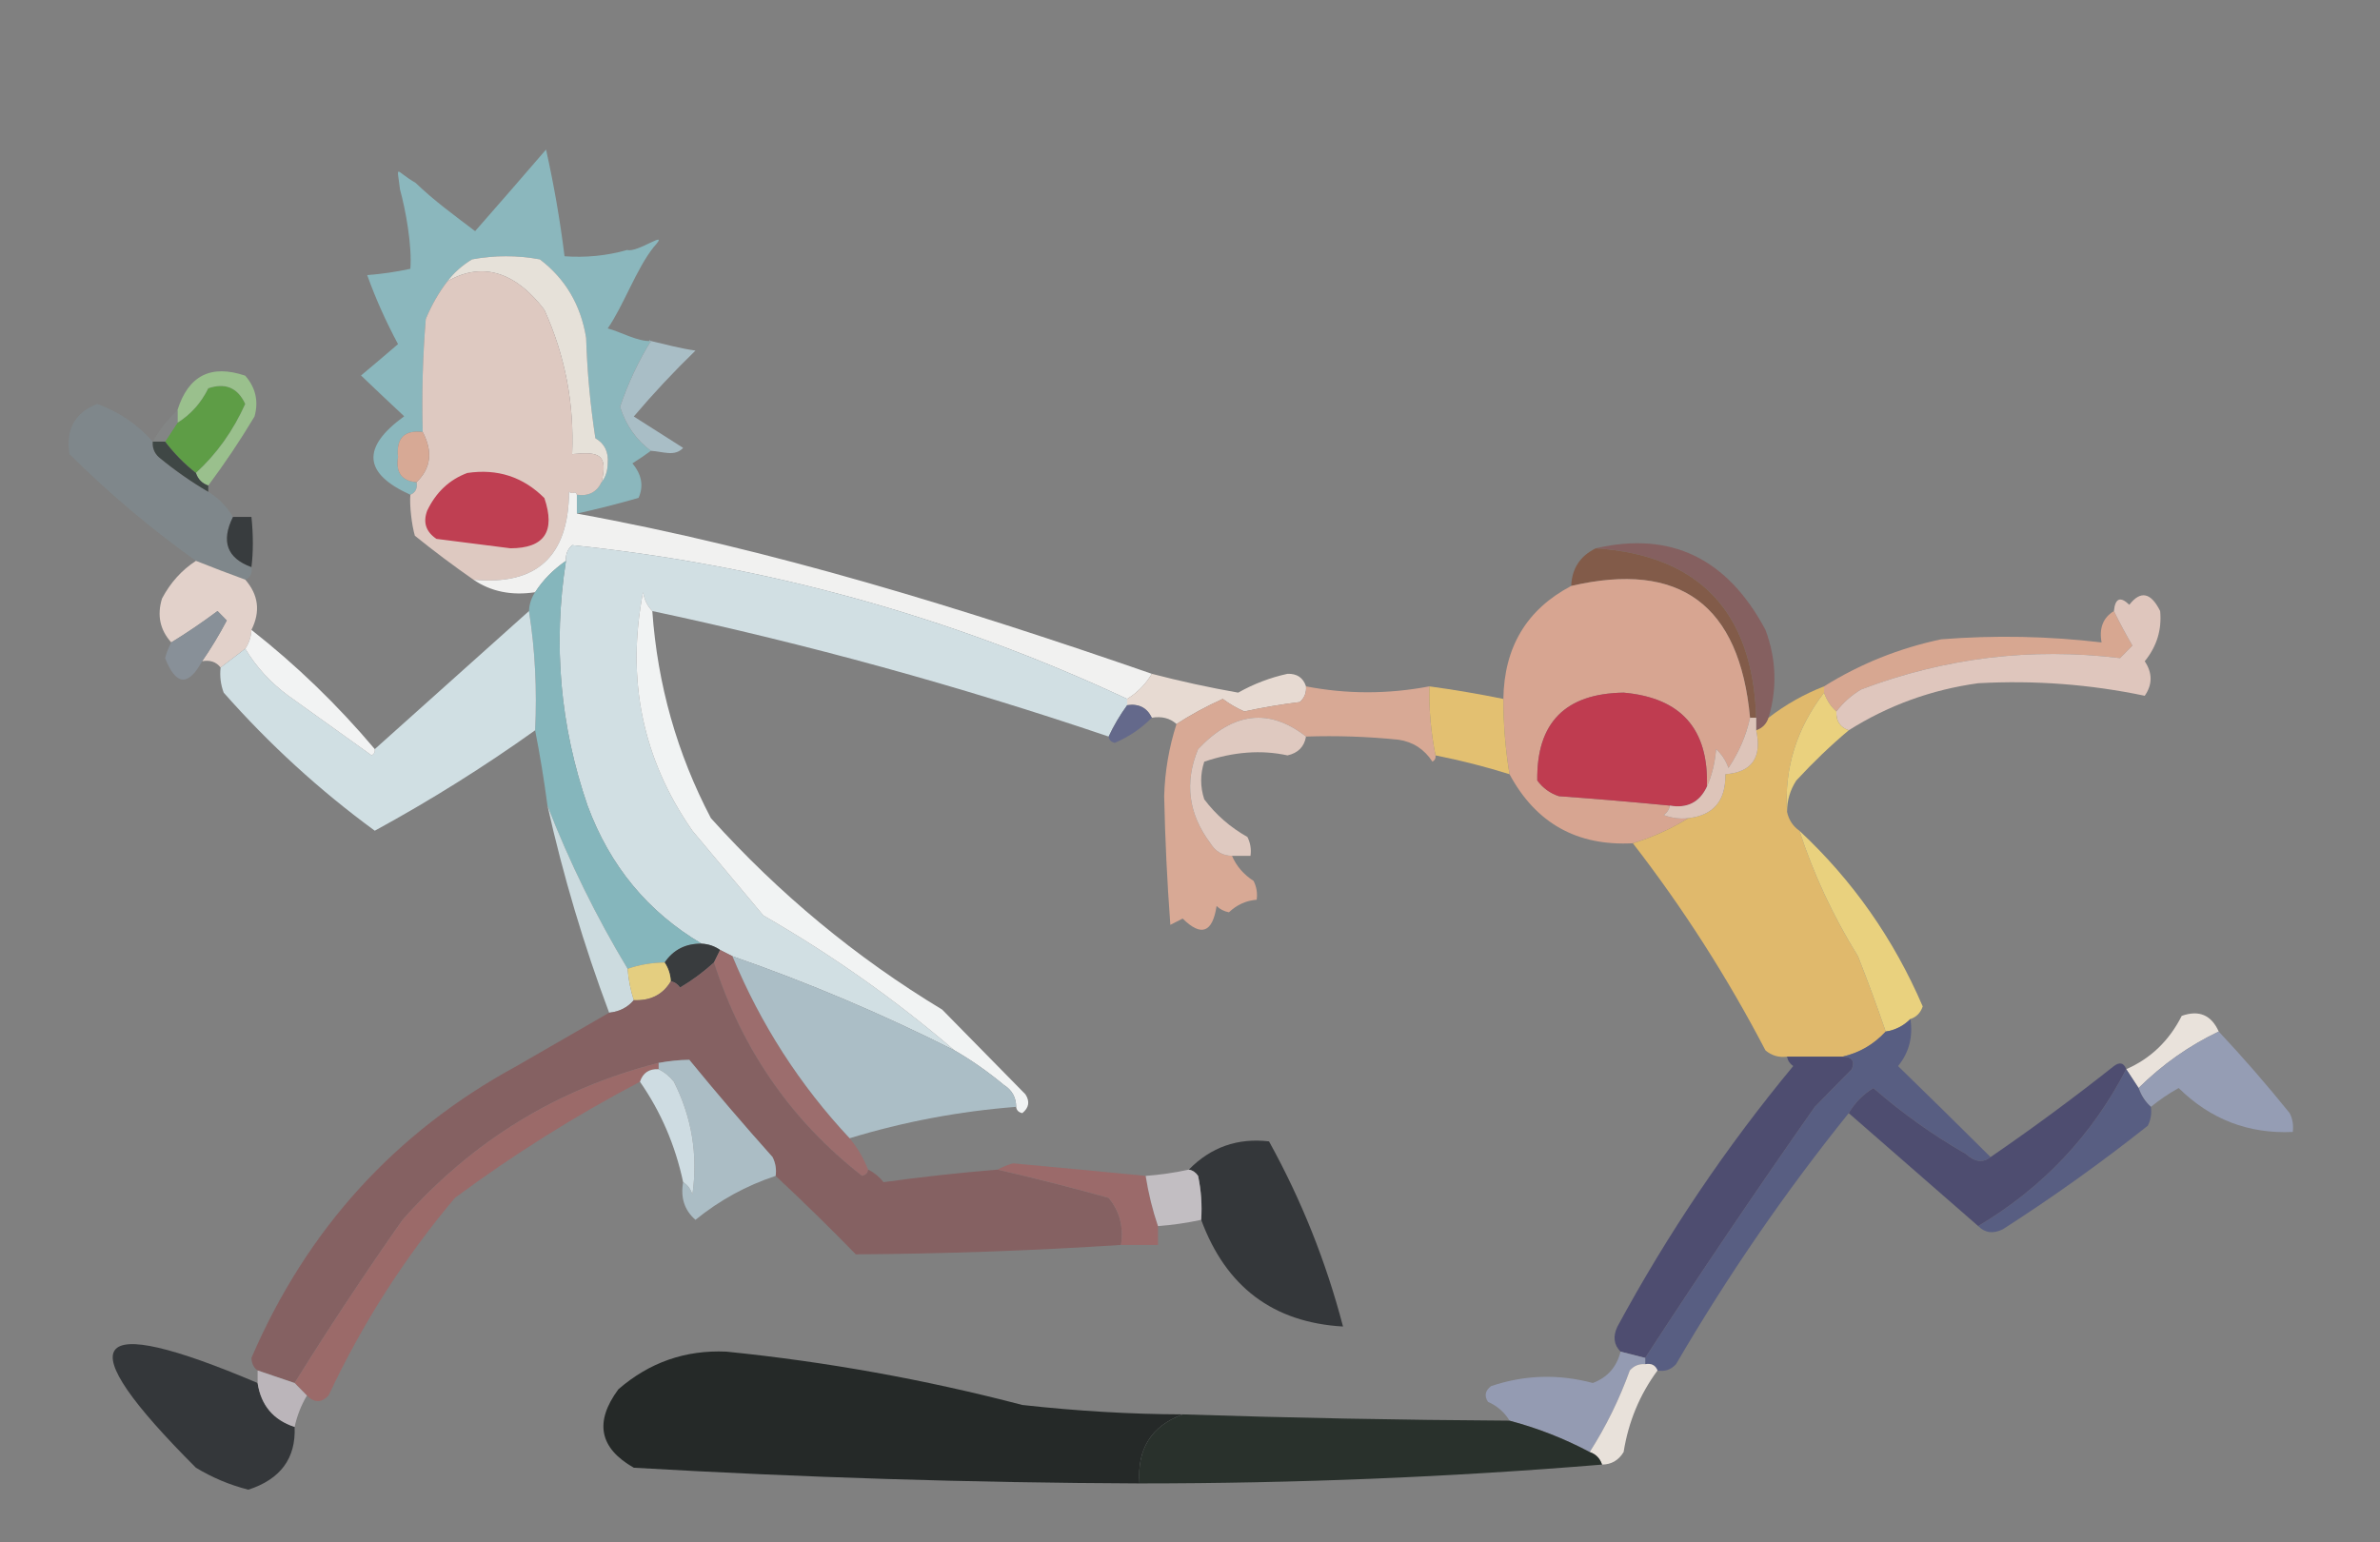<svg width="1074" height="696" viewBox="0 0 1074 696" fill="none" xmlns="http://www.w3.org/2000/svg">
<rect x="0" y="0" width="1074" height="696" fill="#808080" stroke="none"/>
<g clip-path="url(#clip0_8_4)">
<g opacity="0.919">
<path fill-rule="evenodd" clip-rule="evenodd" d="M293.717 153.893C292.17 152.808 294.026 155.641 293.717 153.893C287.962 163.249 283.325 173.163 279.802 183.635C282.454 191.935 287.094 198.543 293.717 203.463C291.218 205.327 288.435 207.214 285.368 209.128C289.601 214.187 290.528 219.38 288.151 224.708C278.901 227.379 269.625 229.738 260.321 231.789C260.321 228.956 260.321 226.124 260.321 223.291C265.553 224.059 269.263 222.17 271.453 217.626C273.254 215.434 274.181 212.601 274.236 209.128C274.676 203.976 272.82 200.2 268.67 197.798C266.363 182.78 264.972 167.671 264.496 152.477C262.089 137.629 255.131 125.825 243.624 117.07C233.418 115.181 223.216 115.181 213.011 117.07C208.578 119.758 204.868 123.061 201.879 126.984C198.005 132.006 194.758 137.671 192.139 143.979C190.75 160.949 190.285 177.945 190.747 194.966C182.432 193.988 178.722 197.764 179.615 206.296C178.53 213.326 181.313 217.102 187.964 217.626C188.443 220.436 187.513 222.323 185.181 223.291C163.947 213.723 163.021 201.922 182.398 187.884C175.789 181.721 169.296 175.582 162.918 169.472C168.595 164.722 174.161 160 179.615 155.31C174.119 145.081 169.48 134.697 165.701 124.151C172.271 123.659 178.764 122.715 185.181 121.319C185.986 111.105 183.161 95.114 180.5 85.5C179.109 73.568 178 77 187.5 82.5C195.938 90.624 205.213 97.341 214.402 104.323C225.031 92.217 235.701 79.944 246.407 67.5C249.966 83.43 252.749 99.483 254.755 115.654C264.243 116.365 273.933 115.419 283 112.821C287.801 114.28 303 102.679 295 111.5C287.241 121.159 281.319 138.059 274.236 148.228C279.727 149.63 288.076 154.352 293.717 153.893Z" fill="#8CBCC2"/>
<path fill-rule="evenodd" clip-rule="evenodd" d="M271.453 217.626C274.445 205.055 270.447 203.731 258.18 204.971C259.179 182.206 255.005 160.491 245.657 139.822C233.899 124.28 218.88 117.107 201.879 126.984C204.868 123.061 208.578 119.758 213.011 117.07C223.216 115.181 233.418 115.181 243.624 117.07C255.131 125.825 262.089 137.629 264.496 152.477C264.972 167.671 266.363 182.78 268.67 197.798C272.82 200.2 274.676 203.976 274.236 209.128C274.181 212.601 273.254 215.434 271.453 217.626Z" fill="#EFE9E1"/>
<path fill-rule="evenodd" clip-rule="evenodd" d="M271.453 217.626C269.263 222.17 265.553 224.059 260.321 223.291C259.534 221.056 258.784 223.508 256.788 221.967C256.557 251.12 242.178 264.339 213.652 261.623C204.675 255.385 195.861 248.777 187.214 241.795C185.839 237.166 184.736 228.104 185.181 223.291C187.513 222.323 188.443 220.436 187.964 217.626C194.488 211.344 195.414 203.789 190.747 194.966C190.285 177.945 190.75 160.949 192.139 143.979C194.758 137.671 198.005 132.006 201.879 126.984C218.88 117.107 233.899 124.28 245.657 139.822C255.005 160.491 259.179 182.206 258.18 204.971C270.447 203.731 274.445 205.055 271.453 217.626Z" fill="#E6CFC7"/>
<path fill-rule="evenodd" clip-rule="evenodd" d="M88.419 213.469C83.243 209.393 78.603 204.674 74.504 199.306C76.36 196.474 78.214 193.641 80.07 190.808C86.109 187.019 90.746 181.824 93.985 175.229C101.716 172.615 107.282 174.977 110.683 182.311C105.209 194.502 97.789 204.889 88.419 213.469Z" fill="#5BA041"/>
<path fill-rule="evenodd" clip-rule="evenodd" d="M68.938 199.306C68.699 202.127 69.628 204.487 71.721 206.388C78.859 212.279 86.282 217.471 93.985 221.967C98.546 224.723 102.259 228.499 105.117 233.297C99.651 244.375 102.434 251.93 113.466 255.958C113.944 258.768 113.015 260.654 110.683 261.623C103.336 258.937 95.913 256.105 88.419 253.125C68.237 238.741 49.221 222.689 31.368 204.971C29.587 193.811 33.761 186.259 43.892 182.311C53.649 185.857 61.998 191.522 68.938 199.306Z" fill="#7F888C"/>
<path fill-rule="evenodd" clip-rule="evenodd" d="M93.985 219.134C91.202 218.191 89.346 216.302 88.419 213.469C97.789 204.889 105.209 194.502 110.683 182.311C107.282 174.977 101.716 172.615 93.985 175.229C90.746 181.824 86.109 187.019 80.07 190.808C80.07 188.919 80.07 187.033 80.07 185.143C84.968 169.493 95.173 164.301 110.683 169.564C115.378 174.983 116.769 181.121 114.857 187.976C108.373 198.802 101.415 209.186 93.985 219.134Z" fill="#9CC58E"/>
<path fill-rule="evenodd" clip-rule="evenodd" d="M80.07 185.143C80.07 187.033 80.07 188.919 80.07 190.808C78.214 193.641 76.36 196.474 74.504 199.306C72.648 199.306 70.794 199.306 68.938 199.306C72.011 193.955 75.72 189.236 80.07 185.143Z" fill="#838685"/>
<path fill-rule="evenodd" clip-rule="evenodd" d="M293.717 153.893C301.028 155.607 306.306 157.115 313.839 158.234C304.054 167.72 294.779 177.634 286.01 187.976C293.432 192.698 300.851 197.417 308.273 202.139C304.516 206.246 299.238 203.795 293.717 203.463C287.094 198.543 282.454 191.935 279.802 183.635C283.325 173.163 287.962 163.249 293.717 153.893C292.17 152.808 294.026 155.641 293.717 153.893Z" fill="#ADC3CC"/>
<path fill-rule="evenodd" clip-rule="evenodd" d="M190.747 194.966C195.414 203.789 194.488 211.344 187.964 217.626C181.313 217.102 178.53 213.326 179.615 206.296C178.722 197.764 182.432 193.988 190.747 194.966Z" fill="#DEAC97"/>
<path fill-rule="evenodd" clip-rule="evenodd" d="M68.938 199.306C70.794 199.306 72.648 199.306 74.504 199.306C78.603 204.674 83.243 209.393 88.419 213.469C89.346 216.302 91.202 218.191 93.985 219.134C93.985 220.077 93.985 221.024 93.985 221.967C86.282 217.471 78.859 212.279 71.721 206.388C69.628 204.487 68.699 202.127 68.938 199.306Z" fill="#3A4240"/>
<path fill-rule="evenodd" clip-rule="evenodd" d="M210.869 213.469C224.478 211.441 236.072 215.217 245.657 224.799C250.755 239.869 245.654 247.423 230.35 247.46C219.218 246.044 208.087 244.627 196.955 243.211C192.193 240.002 190.802 235.753 192.78 230.464C196.777 222.131 202.807 216.466 210.869 213.469Z" fill="#C4394E"/>
<path fill-rule="evenodd" clip-rule="evenodd" d="M105.117 233.297C107.9 233.297 110.683 233.297 113.466 233.297C114.314 241.551 114.314 249.106 113.466 255.958C102.434 251.93 99.651 244.375 105.117 233.297Z" fill="#323638"/>
<path fill-rule="evenodd" clip-rule="evenodd" d="M260.321 223.291C260.321 226.124 260.321 228.956 260.321 231.789C348.132 247.762 435.046 274.763 519.779 304.111C516.996 308.833 513.286 312.609 508.647 315.442C428.946 278.188 345.457 255.054 258.18 246.044C256.087 247.944 255.158 250.304 255.397 253.125C249.695 257.04 245.058 261.759 241.482 267.288C230.826 268.9 221.548 267.01 213.652 261.623C242.178 264.339 256.557 251.12 256.788 221.967C258.784 223.508 259.534 221.056 260.321 223.291Z" fill="#FBFBFA"/>
<path fill-rule="evenodd" clip-rule="evenodd" d="M798.076 323.939C797.149 326.772 795.293 328.661 792.51 329.604C792.51 327.715 792.51 325.829 792.51 323.939C790.971 276.108 766.851 250.615 720.153 247.46C753.924 239.653 779.435 251.927 796.684 284.283C801.571 297.387 802.036 310.606 798.076 323.939Z" fill="#855D5D"/>
<path fill-rule="evenodd" clip-rule="evenodd" d="M508.647 315.442C508.647 316.385 508.647 317.331 508.647 318.274C505.33 322.843 502.547 327.565 500.298 332.437C432.736 309.516 364.089 290.631 294.359 275.786C292.221 273.624 290.83 270.792 290.184 267.288C282.531 306.726 289.95 342.606 312.448 374.926C323.115 387.672 333.785 400.419 344.452 413.165C375.243 430.869 403.999 451.17 430.724 474.065C398.325 457.716 364.929 443.553 330.537 431.577C328.681 430.634 326.827 429.688 324.971 428.744C322.492 427.017 319.709 426.073 316.622 425.912C292.355 411.582 275.192 390.811 265.137 363.595C252.748 327.636 249.503 290.812 255.397 253.125C255.158 250.304 256.087 247.944 258.18 246.044C345.457 255.054 428.946 278.188 508.647 315.442Z" fill="#D8E7EC"/>
<path fill-rule="evenodd" clip-rule="evenodd" d="M720.153 247.46C766.851 250.615 790.971 276.108 792.51 323.939C791.583 323.939 790.653 323.939 789.727 323.939C784.984 272.905 758.084 253.077 709.021 264.455C709.36 256.547 713.073 250.882 720.153 247.46Z" fill="#825844"/>
<path fill-rule="evenodd" clip-rule="evenodd" d="M255.397 253.125C249.503 290.812 252.748 327.636 265.137 363.595C275.192 390.811 292.355 411.582 316.622 425.912C309.417 425.801 303.851 428.634 299.924 434.409C294.178 434.458 288.612 435.401 283.227 437.242C269.031 413.686 256.972 389.137 247.048 363.595C245.551 352.197 243.695 340.867 241.482 329.604C242.381 311.13 241.454 293.192 238.699 275.786C238.858 272.644 239.784 269.812 241.482 267.288C245.058 261.759 249.695 257.04 255.397 253.125Z" fill="#86BBC1"/>
<path fill-rule="evenodd" clip-rule="evenodd" d="M789.727 323.939C788.018 331.893 784.77 339.448 779.986 346.6C778.82 343.28 776.967 340.448 774.42 338.102C773.889 344.356 772.497 350.022 770.246 355.098C771.142 329.083 758.619 314.92 732.676 312.609C706.316 313 693.33 326.217 693.714 352.265C696.227 355.667 699.472 358.029 703.455 359.346C720.194 360.547 736.892 361.964 753.548 363.595C753.239 365.343 752.312 366.759 750.765 367.844C754.363 369.232 758.076 369.705 761.897 369.26C753.979 374.144 745.63 377.922 736.85 380.591C711.645 381.936 693.091 371.549 681.191 349.432C679.349 338.198 678.422 326.868 678.408 315.442C678.764 292.013 688.969 275.018 709.021 264.455C758.084 253.077 784.984 272.905 789.727 323.939Z" fill="#DEA892"/>
<path fill-rule="evenodd" clip-rule="evenodd" d="M294.359 275.786C296.707 308.975 305.521 340.133 320.797 369.26C351.548 403.421 386.335 432.22 425.158 455.654C437.681 468.4 450.205 481.147 462.728 493.893C464.812 497.108 464.35 499.941 461.336 502.391C459.647 502.04 458.72 501.097 458.553 499.559C458.523 495.262 456.669 491.956 452.988 489.645C445.771 483.656 438.349 478.464 430.724 474.065C403.999 451.17 375.243 430.869 344.452 413.165C333.785 400.419 323.115 387.672 312.448 374.926C289.95 342.606 282.531 306.726 290.184 267.288C290.83 270.792 292.221 273.624 294.359 275.786Z" fill="#FBFDFD"/>
<path fill-rule="evenodd" clip-rule="evenodd" d="M953.922 275.786C956.401 280.859 959.184 286.051 962.271 291.365C960.414 293.254 958.561 295.14 956.705 297.03C916.583 292.135 877.621 296.854 839.82 311.193C835.387 313.881 831.677 317.184 828.688 321.107C826.181 318.869 824.324 316.036 823.122 312.609C823.122 311.666 823.122 310.72 823.122 309.776C839.411 299.61 857.038 292.529 875.999 288.532C900.18 286.626 924.3 287.096 948.356 289.948C947.179 283.487 949.035 278.765 953.922 275.786Z" fill="#DEAA93"/>
<path fill-rule="evenodd" clip-rule="evenodd" d="M834.254 329.604C830.341 328.265 828.485 325.432 828.688 321.107C831.677 317.184 835.387 313.881 839.82 311.193C877.621 296.854 916.583 292.135 956.705 297.03C958.561 295.14 960.414 293.254 962.271 291.365C959.184 286.051 956.401 280.859 953.922 275.786C954.495 269.982 956.813 269.035 960.879 272.953C965.966 266.418 970.603 267.361 974.794 275.786C975.596 284.204 973.277 291.758 967.837 298.446C971.363 303.746 971.363 308.938 967.837 314.025C943.227 308.853 918.18 306.964 892.696 308.36C871.582 311.272 852.101 318.353 834.254 329.604Z" fill="#E7CCC2"/>
<path fill-rule="evenodd" clip-rule="evenodd" d="M88.419 253.125C95.913 256.105 103.336 258.937 110.683 261.623C116.666 268.483 117.593 276.038 113.466 284.283C113.307 287.425 112.38 290.257 110.683 292.781C106.973 295.614 103.261 298.446 99.551 301.279C97.578 298.718 94.795 297.775 91.202 298.446C95.232 292.625 98.941 286.487 102.334 280.034C100.942 278.618 99.551 277.202 98.159 275.786C91.283 280.915 84.325 285.637 77.287 289.948C72.186 284.295 70.794 277.686 73.113 270.12C76.897 262.974 81.999 257.309 88.419 253.125Z" fill="#EAD8D0"/>
<path fill-rule="evenodd" clip-rule="evenodd" d="M238.699 275.786C241.454 293.192 242.381 311.13 241.482 329.604C218.45 346.07 194.33 361.176 169.125 374.926C144.323 356.777 121.595 336.003 100.942 312.609C99.579 308.946 99.114 305.168 99.551 301.279C103.261 298.446 106.973 295.614 110.683 292.781C115.62 301.041 122.112 308.122 130.163 314.025C142.687 322.996 155.21 331.964 167.734 340.935C168.844 340.289 169.306 339.343 169.125 338.102C192.388 317.249 215.578 296.475 238.699 275.786Z" fill="#D7E7EC"/>
<path fill-rule="evenodd" clip-rule="evenodd" d="M91.202 298.446C84.932 309.927 79.366 309.453 74.504 297.03C75.18 294.475 76.11 292.115 77.287 289.948C84.325 285.637 91.283 280.915 98.159 275.786C99.551 277.202 100.942 278.618 102.334 280.034C98.941 286.487 95.232 292.625 91.202 298.446Z" fill="#89919A"/>
<path fill-rule="evenodd" clip-rule="evenodd" d="M113.466 284.283C133.831 300.29 152.383 318.229 169.125 338.102C169.306 339.343 168.844 340.289 167.734 340.935C155.21 331.964 142.687 322.996 130.163 314.025C122.112 308.122 115.62 301.041 110.683 292.781C112.38 290.257 113.307 287.425 113.466 284.283Z" fill="#FCFDFD"/>
<path fill-rule="evenodd" clip-rule="evenodd" d="M519.779 304.111C532.644 307.468 545.633 310.3 558.74 312.609C565.745 308.657 573.167 305.825 581.004 304.111C585.284 303.978 588.067 305.867 589.353 309.776C589.592 312.598 588.663 314.957 586.57 316.858C578.151 317.88 569.803 319.297 561.523 321.107C558.07 319.586 554.822 317.696 551.783 315.441C544.408 318.764 537.451 322.54 530.911 326.772C527.938 324.126 524.229 323.18 519.779 323.939C517.589 319.396 513.879 317.507 508.647 318.274C508.647 317.331 508.647 316.385 508.647 315.442C513.286 312.609 516.996 308.833 519.779 304.111Z" fill="#F0E2D9"/>
<path fill-rule="evenodd" clip-rule="evenodd" d="M589.353 309.776C607.784 313.331 626.339 313.331 645.012 309.776C644.798 320.299 645.725 330.684 647.795 340.935C647.976 342.175 647.514 343.121 646.404 343.767C642.733 338.139 637.632 334.833 631.097 333.853C617.213 332.44 603.298 331.967 589.353 332.437C572.758 319.438 556.522 321.325 540.651 338.102C534.42 353.205 536.276 367.368 546.217 380.591C548.488 384.338 551.736 386.225 555.957 386.256C557.925 390.884 561.17 394.663 565.698 397.586C567.042 400.271 567.504 403.104 567.089 406.084C562.358 406.441 558.184 408.33 554.566 411.749C552.417 411.338 550.561 410.395 549 408.916C547.158 420.966 542.056 422.853 533.694 414.581C531.837 415.525 529.984 416.471 528.128 417.414C526.678 397.983 525.751 378.628 525.345 359.346C525.659 348.166 527.515 337.306 530.911 326.772C537.451 322.54 544.408 318.764 551.783 315.441C554.822 317.696 558.07 319.586 561.523 321.107C569.803 319.297 578.151 317.88 586.57 316.858C588.663 314.957 589.592 312.598 589.353 309.776Z" fill="#DFAC97"/>
<path fill-rule="evenodd" clip-rule="evenodd" d="M770.246 355.098C766.942 362.108 761.377 364.941 753.548 363.595C736.892 361.964 720.194 360.547 703.455 359.346C699.472 358.029 696.227 355.667 693.714 352.265C693.33 326.217 706.316 313 732.676 312.609C758.619 314.92 771.142 329.083 770.246 355.098Z" fill="#C4364C"/>
<path fill-rule="evenodd" clip-rule="evenodd" d="M823.122 309.776C823.122 310.72 823.122 311.666 823.122 312.609C810.691 328.828 805.125 346.767 806.424 366.428C807.209 370.048 809.066 372.88 811.99 374.926C818.452 394.7 827.266 413.584 838.429 431.577C842.965 443.108 847.139 454.439 850.952 465.568C845.528 471.411 839.035 475.187 831.471 476.898C823.122 476.898 814.773 476.898 806.424 476.898C802.745 477.38 799.498 476.436 796.684 474.065C779.405 440.947 759.459 409.789 736.85 380.591C745.63 377.922 753.979 374.144 761.897 369.26C773.232 367.997 778.798 361.386 778.595 349.432C790.562 348.54 795.201 341.929 792.51 329.604C795.293 328.661 797.149 326.772 798.076 323.939C805.762 318.002 814.111 313.283 823.122 309.776Z" fill="#E8BE6A"/>
<path fill-rule="evenodd" clip-rule="evenodd" d="M823.122 312.609C824.324 316.036 826.181 318.869 828.688 321.107C828.485 325.432 830.341 328.265 834.254 329.604C826.209 336.357 818.324 343.912 810.599 352.265C807.791 356.585 806.399 361.307 806.424 366.428C805.125 346.767 810.691 328.828 823.122 312.609Z" fill="#F3D87E"/>
<path fill-rule="evenodd" clip-rule="evenodd" d="M508.647 318.274C513.879 317.507 517.589 319.396 519.779 323.939C515.02 328.755 509.454 332.53 503.081 335.27C501.392 334.918 500.465 333.975 500.298 332.437C502.547 327.565 505.33 322.843 508.647 318.274Z" fill="#62678C"/>
<path fill-rule="evenodd" clip-rule="evenodd" d="M645.012 309.776C656.211 311.3 667.343 313.19 678.408 315.442C678.422 326.868 679.349 338.198 681.191 349.432C670.195 345.994 659.063 343.161 647.795 340.935C645.725 330.684 644.798 320.299 645.012 309.776Z" fill="#EBC570"/>
<path fill-rule="evenodd" clip-rule="evenodd" d="M589.353 332.437C588.554 337.029 585.771 339.861 581.004 340.935C569.149 338.343 556.625 339.289 543.434 343.767C541.578 349.432 541.578 355.098 543.434 360.763C548.666 367.711 555.159 373.376 562.915 377.758C564.259 380.443 564.721 383.276 564.306 386.256C561.523 386.256 558.74 386.256 555.957 386.256C551.736 386.225 548.488 384.338 546.217 380.591C536.276 367.368 534.42 353.205 540.651 338.102C556.522 321.325 572.758 319.438 589.353 332.437Z" fill="#E7CFC5"/>
<path fill-rule="evenodd" clip-rule="evenodd" d="M789.727 323.939C790.653 323.939 791.583 323.939 792.51 323.939C792.51 325.829 792.51 327.715 792.51 329.604C795.201 341.929 790.562 348.54 778.595 349.432C778.798 361.386 773.232 367.997 761.897 369.26C758.076 369.705 754.363 369.232 750.765 367.844C752.312 366.759 753.239 365.343 753.548 363.595C761.377 364.941 766.942 362.108 770.246 355.098C772.497 350.022 773.889 344.356 774.42 338.102C776.967 340.448 778.82 343.28 779.986 346.6C784.77 339.448 788.018 331.893 789.727 323.939Z" fill="#E5CABE"/>
<path fill-rule="evenodd" clip-rule="evenodd" d="M811.99 374.926C835.977 397.28 854.531 423.717 867.65 454.237C866.662 457.132 864.805 459.022 862.084 459.903C859.009 463.018 855.299 464.908 850.952 465.568C847.139 454.439 842.965 443.108 838.429 431.577C827.266 413.584 818.452 394.7 811.99 374.926Z" fill="#F2D87E"/>
<path fill-rule="evenodd" clip-rule="evenodd" d="M247.048 363.595C256.972 389.137 269.031 413.686 283.227 437.242C283.586 442.103 284.512 446.825 286.01 451.405C283.188 454.73 279.478 456.617 274.878 457.07C263.44 426.543 254.161 395.385 247.048 363.595Z" fill="#D2E3E7"/>
<path fill-rule="evenodd" clip-rule="evenodd" d="M316.622 425.912C319.709 426.073 322.492 427.017 324.971 428.744C324.044 430.634 323.115 432.52 322.188 434.409C317.527 438.664 312.426 442.44 306.882 445.74C305.816 444.165 304.424 443.222 302.707 442.907C302.549 439.766 301.622 436.933 299.924 434.409C303.851 428.634 309.417 425.801 316.622 425.912Z" fill="#333638"/>
<path fill-rule="evenodd" clip-rule="evenodd" d="M324.971 428.744C326.827 429.688 328.681 430.634 330.537 431.577C343.322 462.358 360.947 489.741 383.413 513.721C386.898 517.973 389.681 522.695 391.762 527.884C391.595 529.422 390.669 530.366 388.979 530.717C357.028 505.722 334.764 473.621 322.188 434.409C323.115 432.52 324.044 430.634 324.971 428.744Z" fill="#9E6B6B"/>
<path fill-rule="evenodd" clip-rule="evenodd" d="M299.924 434.409C301.622 436.933 302.549 439.766 302.707 442.907C299.134 448.895 293.568 451.728 286.01 451.405C284.512 446.825 283.586 442.103 283.227 437.242C288.612 435.401 294.178 434.458 299.924 434.409Z" fill="#EDD580"/>
<path fill-rule="evenodd" clip-rule="evenodd" d="M330.537 431.577C364.929 443.553 398.325 457.716 430.724 474.065C438.349 478.464 445.771 483.656 452.988 489.645C456.669 491.956 458.523 495.262 458.553 499.559C432.959 501.538 407.912 506.26 383.413 513.721C360.947 489.741 343.322 462.358 330.537 431.577Z" fill="#AFC3CC"/>
<path fill-rule="evenodd" clip-rule="evenodd" d="M322.188 434.409C334.764 473.621 357.028 505.722 388.979 530.717C390.669 530.366 391.595 529.422 391.762 527.884C394.428 529.167 396.749 531.054 398.72 533.549C415.713 531.195 432.875 529.309 450.205 527.884C466.66 531.671 483.358 535.92 500.298 540.631C505.246 546.678 507.102 553.76 505.864 561.875C465.984 564.458 426.096 565.875 386.196 566.124C374.455 554.071 362.396 542.271 350.018 530.717C350.432 527.737 349.97 524.904 348.626 522.219C335.775 507.849 323.251 493.214 311.056 478.314C306.584 478.368 301.945 478.838 297.141 479.731C251.57 491.355 213.074 514.962 181.648 550.545C164.516 574.956 148.283 599.503 132.946 624.192C127.38 622.302 121.815 620.416 116.249 618.526C114.512 617.345 113.585 615.456 113.466 612.861C138.429 554.881 178.317 510.977 233.133 481.147C247.034 473.128 260.949 465.1 274.878 457.07C279.478 456.617 283.188 454.73 286.01 451.405C293.568 451.728 299.134 448.895 302.707 442.907C304.424 443.222 305.816 444.165 306.882 445.74C312.426 442.44 317.527 438.664 322.188 434.409Z" fill="#865E5F"/>
<path fill-rule="evenodd" clip-rule="evenodd" d="M1001.23 465.568C987.916 471.901 975.857 480.399 965.054 491.061C963.197 488.228 961.344 485.396 959.488 482.563C970.517 477.731 978.866 469.703 984.534 458.486C992.31 455.733 997.876 458.093 1001.23 465.568Z" fill="#F2EAE3"/>
<path fill-rule="evenodd" clip-rule="evenodd" d="M862.084 459.903C863.322 468.018 861.466 475.099 856.518 481.147C870.642 494.882 884.556 508.572 898.263 522.219C894.865 524.953 891.155 524.48 887.131 520.803C872.242 512.282 858.327 502.368 845.386 491.061C840.688 493.953 836.979 497.732 834.254 502.391C805.601 537.988 779.627 575.755 756.331 615.694C754.035 618.204 751.252 619.147 747.982 618.526C747.031 616.153 745.177 615.207 742.416 615.694C742.416 614.751 742.416 613.805 742.416 612.861C767.059 574.936 792.571 537.169 818.948 499.559C824.514 493.893 830.08 488.228 835.646 482.563C837.115 478.836 835.724 476.946 831.471 476.898C839.035 475.187 845.528 471.411 850.952 465.568C855.299 464.908 859.009 463.018 862.084 459.903Z" fill="#555B82"/>
<path fill-rule="evenodd" clip-rule="evenodd" d="M1001.23 465.568C1012.13 477.164 1022.8 489.441 1033.24 502.391C1034.58 505.076 1035.04 507.909 1034.63 510.889C1014.63 511.804 997.472 505.195 983.143 491.061C978.648 493.57 974.474 496.403 970.62 499.559C968.112 497.321 966.256 494.488 965.054 491.061C975.857 480.399 987.916 471.901 1001.23 465.568Z" fill="#979FB8"/>
<path fill-rule="evenodd" clip-rule="evenodd" d="M350.018 530.717C336.779 535.093 324.718 541.704 313.839 550.545C308.877 546.231 307.024 540.566 308.273 533.549C310.283 534.733 311.674 536.62 312.448 539.215C315.016 521.338 312.233 504.343 304.099 488.228C302.129 485.733 299.808 483.846 297.141 482.563C297.141 481.62 297.141 480.674 297.141 479.731C301.945 478.838 306.584 478.368 311.056 478.314C323.251 493.214 335.775 507.849 348.626 522.219C349.97 524.904 350.432 527.737 350.018 530.717Z" fill="#AFC2CB"/>
<path fill-rule="evenodd" clip-rule="evenodd" d="M806.424 476.898C814.773 476.898 823.122 476.898 831.471 476.898C835.724 476.946 837.115 478.836 835.646 482.563C830.08 488.228 824.514 493.893 818.948 499.559C792.571 537.169 767.059 574.936 742.416 612.861C738.707 611.918 734.994 610.972 731.284 610.029C728.229 606.91 727.764 603.134 729.893 598.698C752.552 556.808 778.99 517.625 809.207 481.147C807.66 480.062 806.733 478.646 806.424 476.898Z" fill="#4A496F"/>
<path fill-rule="evenodd" clip-rule="evenodd" d="M297.141 479.731C297.141 480.674 297.141 481.62 297.141 482.563C292.892 482.356 290.109 484.246 288.793 488.228C259.644 503.533 231.814 521.001 205.304 540.631C182.478 567.716 163.459 597.458 148.253 629.857C145.066 633.21 141.818 633.21 138.512 629.857C136.656 627.967 134.803 626.081 132.946 624.192C148.283 599.503 164.516 574.956 181.648 550.545C213.074 514.962 251.57 491.355 297.141 479.731Z" fill="#9D6867"/>
<path fill-rule="evenodd" clip-rule="evenodd" d="M297.141 482.563C299.808 483.846 302.129 485.733 304.099 488.228C312.233 504.343 315.016 521.338 312.448 539.215C311.674 536.62 310.283 534.733 308.273 533.549C304.733 516.919 298.238 501.813 288.793 488.228C290.109 484.246 292.892 482.356 297.141 482.563Z" fill="#D5E4EA"/>
<path fill-rule="evenodd" clip-rule="evenodd" d="M959.488 482.563C961.344 485.396 963.197 488.228 965.054 491.061C966.256 494.488 968.112 497.321 970.62 499.559C971.034 502.538 970.572 505.371 969.228 508.056C948.197 524.737 926.398 540.316 903.828 554.794C899.47 556.96 895.76 556.487 892.696 553.377C921.823 536.014 944.087 512.41 959.488 482.563Z" fill="#555B82"/>
<path fill-rule="evenodd" clip-rule="evenodd" d="M959.488 482.563C944.087 512.41 921.823 536.014 892.696 553.377C873.216 536.382 853.735 519.387 834.254 502.391C836.979 497.732 840.688 493.953 845.386 491.061C858.327 502.368 872.242 512.282 887.131 520.803C891.155 524.48 894.865 524.953 898.263 522.219C917.145 509.274 935.696 495.584 953.922 481.147C956.529 479.187 958.383 479.66 959.488 482.563Z" fill="#4A496F"/>
<path fill-rule="evenodd" clip-rule="evenodd" d="M542.043 550.545C542.496 543.868 542.034 537.26 540.651 530.717C539.585 529.142 538.194 528.199 536.477 527.884C546.39 517.752 558.448 513.503 572.655 515.138C587.277 541.594 598.409 569.447 606.051 598.699C574.553 596.88 553.219 580.828 542.043 550.545Z" fill="#2E3134"/>
<path fill-rule="evenodd" clip-rule="evenodd" d="M516.996 530.717C518.284 538.733 520.138 546.287 522.562 553.377C522.562 556.21 522.562 559.043 522.562 561.875C516.996 561.875 511.43 561.875 505.864 561.875C507.102 553.76 505.246 546.678 500.298 540.631C483.358 535.92 466.66 531.671 450.205 527.884C452.334 526.686 454.652 525.74 457.162 525.052C477.227 526.893 497.17 528.779 516.996 530.717Z" fill="#9D6868"/>
<path fill-rule="evenodd" clip-rule="evenodd" d="M536.477 527.884C538.194 528.199 539.585 529.142 540.651 530.717C542.034 537.26 542.496 543.868 542.043 550.545C535.625 551.941 529.132 552.885 522.562 553.377C520.138 546.287 518.284 538.733 516.996 530.717C523.566 530.224 530.059 529.281 536.477 527.884Z" fill="#C8C3C8"/>
<path fill-rule="evenodd" clip-rule="evenodd" d="M116.249 624.192C117.79 634.261 123.356 640.87 132.946 644.02C133.567 658.165 126.61 667.609 112.074 672.345C103.747 670.235 95.861 666.929 88.419 662.431C30.349 604.383 39.625 591.637 116.249 624.192Z" fill="#2E3134"/>
<path fill-rule="evenodd" clip-rule="evenodd" d="M533.694 638.354C519.489 643.649 512.997 654.036 514.213 669.513C438.079 669.204 362.012 666.844 286.01 662.431C270.447 653.571 268.129 641.768 279.052 627.024C293.059 614.875 309.295 609.21 327.754 610.029C372.874 614.586 417.402 622.614 461.337 634.106C486.094 636.853 510.214 638.269 533.694 638.354Z" fill="#1D2221"/>
<path fill-rule="evenodd" clip-rule="evenodd" d="M731.284 610.029C734.994 610.972 738.707 611.918 742.416 612.861C742.416 613.805 742.416 614.751 742.416 615.694C739.644 615.45 737.326 616.396 735.459 618.526C730.731 631.607 724.7 643.881 717.37 655.35C705.801 649.217 693.742 644.495 681.191 641.187C678.923 637.4 675.675 634.567 671.451 632.689C669.733 630.001 670.195 627.642 672.842 625.608C687.937 620.506 703.243 620.036 718.761 624.192C725.379 621.707 729.553 616.986 731.284 610.029Z" fill="#969DB6"/>
<path fill-rule="evenodd" clip-rule="evenodd" d="M742.416 615.694C745.177 615.207 747.031 616.153 747.982 618.526C739.959 629.389 734.855 641.666 732.676 655.35C730.405 659.097 727.157 660.984 722.935 661.015C722.009 658.182 720.153 656.293 717.37 655.35C724.7 643.881 730.731 631.607 735.459 618.526C737.326 616.396 739.644 615.45 742.416 615.694Z" fill="#F1E9E2"/>
<path fill-rule="evenodd" clip-rule="evenodd" d="M116.249 618.526C121.815 620.416 127.38 622.302 132.946 624.192C134.803 626.081 136.656 627.967 138.512 629.857C135.894 634.247 134.04 638.966 132.946 644.02C123.356 640.87 117.79 634.261 116.249 624.192C116.249 622.302 116.249 620.416 116.249 618.526Z" fill="#C0BABF"/>
<path fill-rule="evenodd" clip-rule="evenodd" d="M533.694 638.354C582.844 639.946 632.01 640.892 681.191 641.187C693.742 644.495 705.801 649.217 717.37 655.35C720.153 656.293 722.009 658.182 722.935 661.015C654.452 666.677 584.878 669.51 514.213 669.513C512.997 654.036 519.489 643.649 533.694 638.354Z" fill="#222A25"/>
</g>
</g>
<defs>
<clipPath id="clip0_8_4">
<rect width="1074" height="696" fill="white"/>
</clipPath>
</defs>
</svg>
